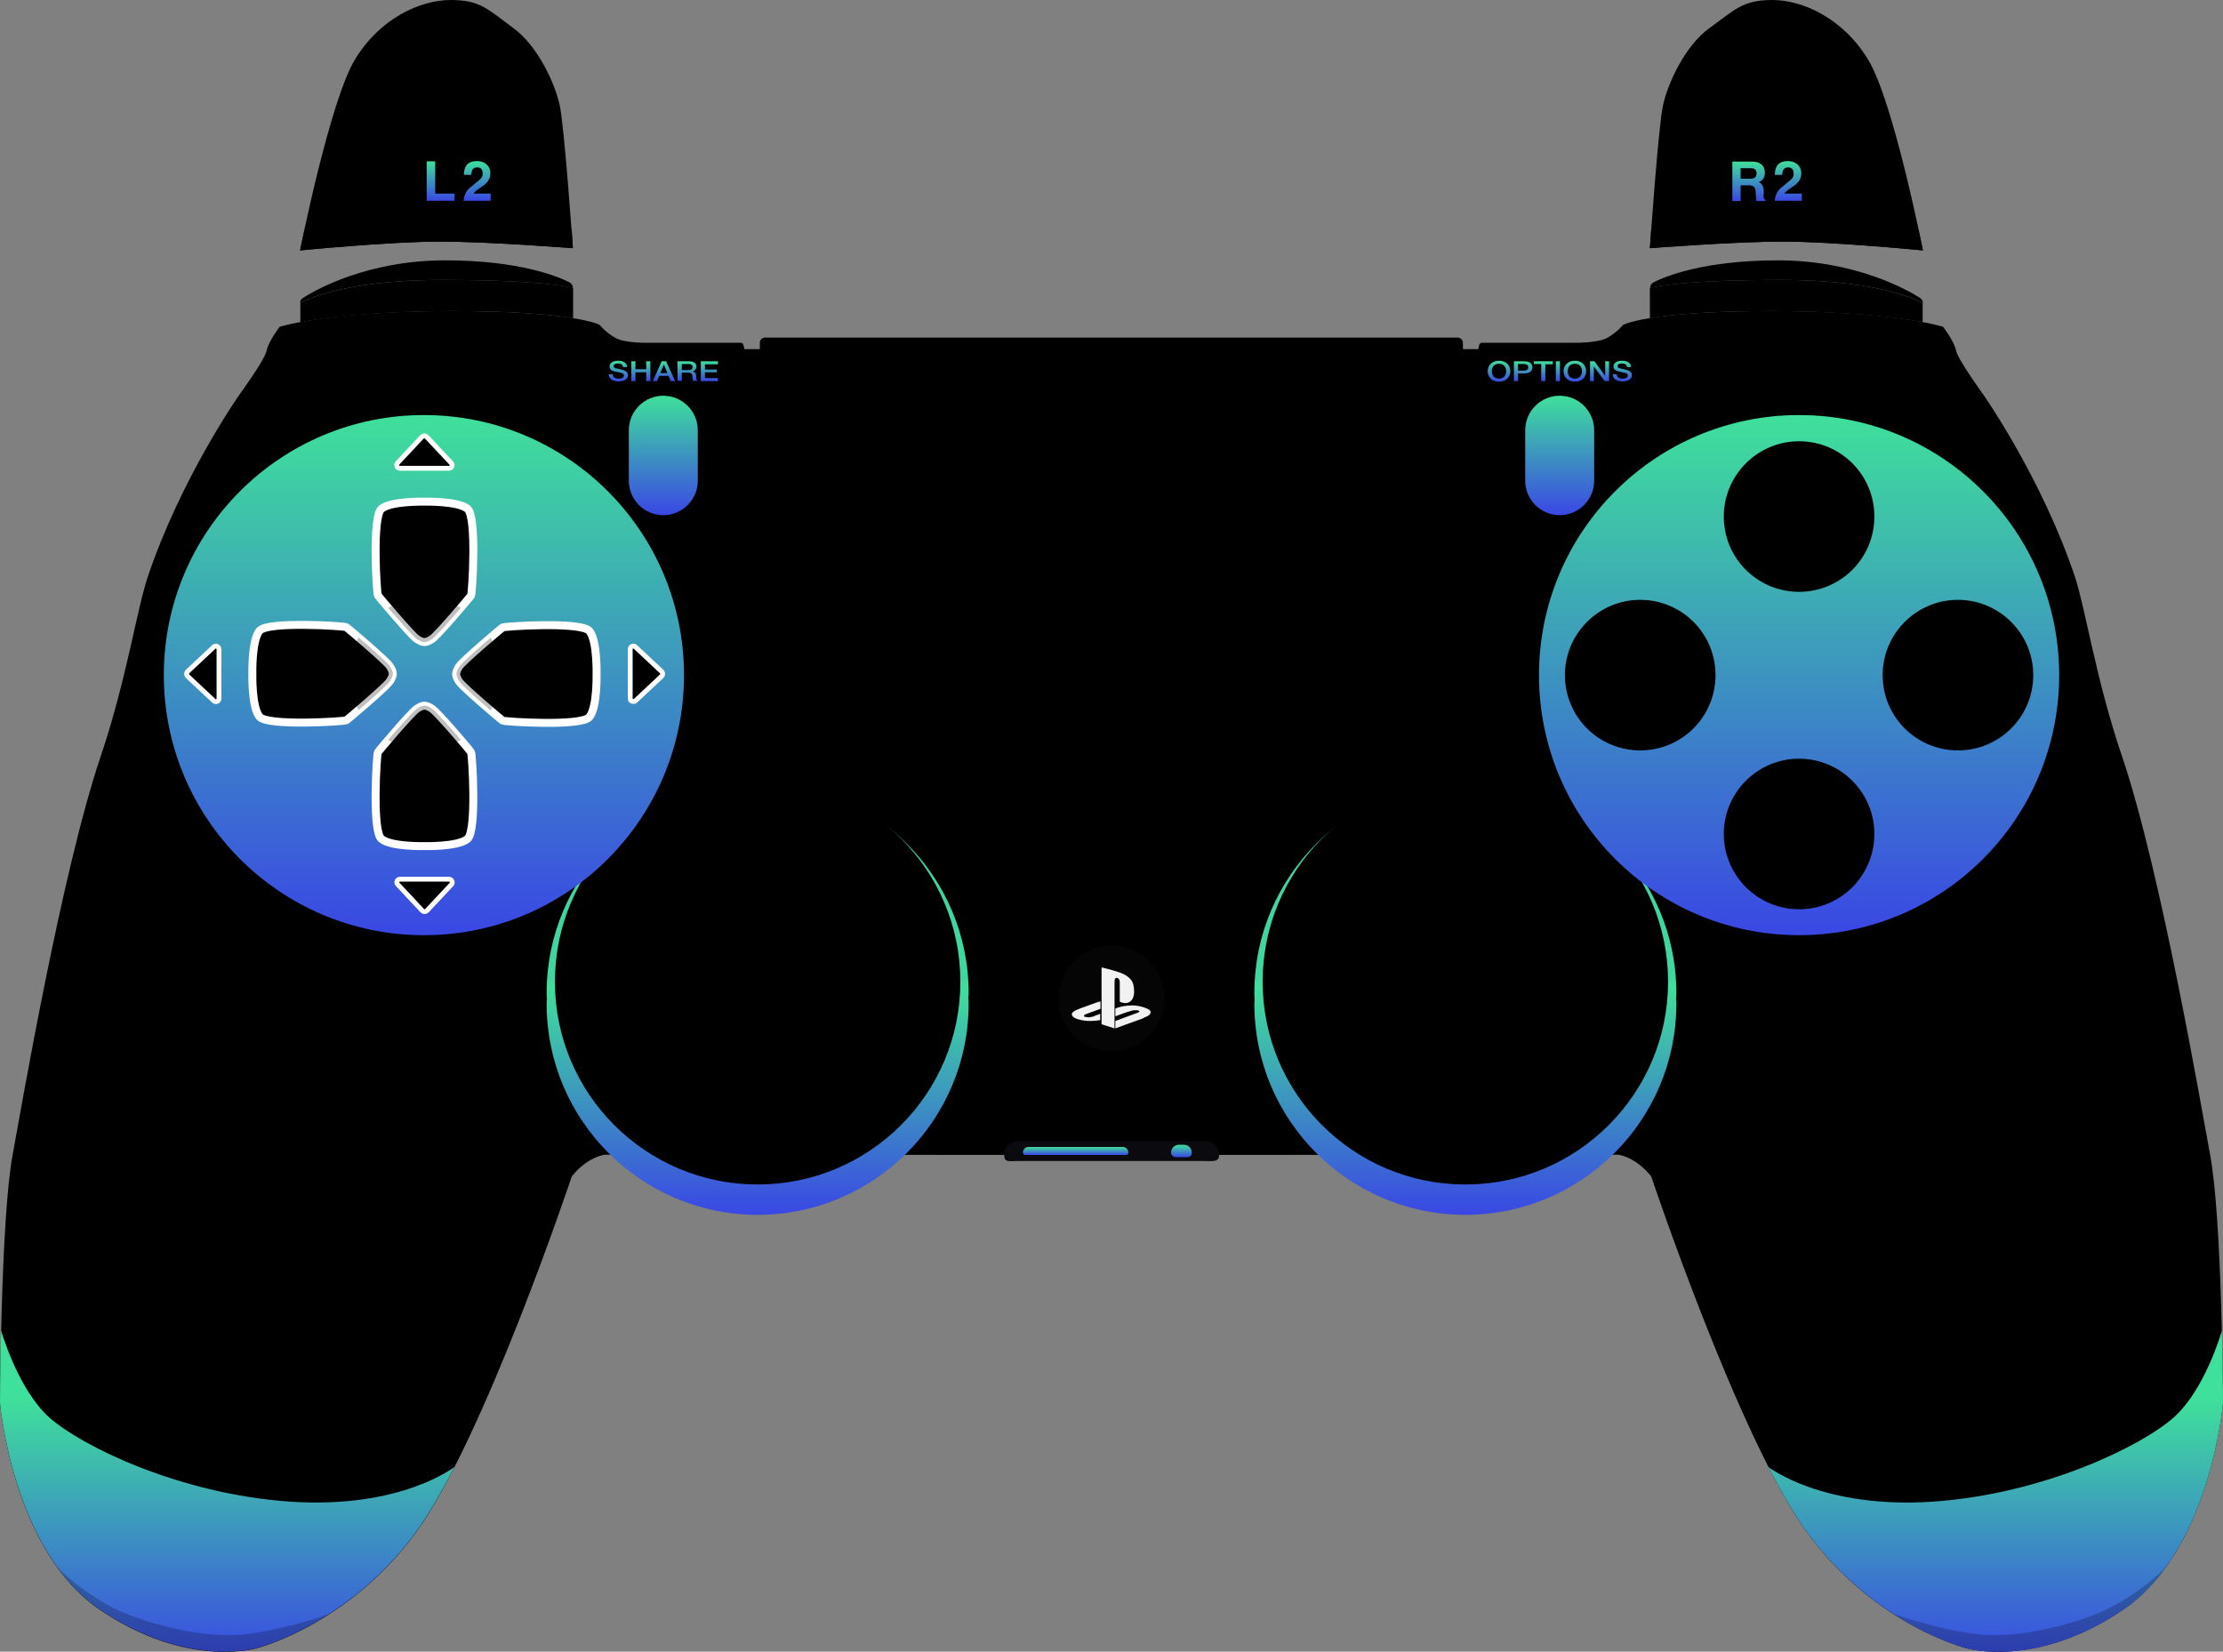<?xml version="1.0" encoding="utf-8"?>
<!-- Generator: Adobe Illustrator 23.0.1, SVG Export Plug-In . SVG Version: 6.00 Build 0)  -->
<svg version="1.1"
	 id="Layer_1" inkscape:version="0.92.4 (5da689c313, 2019-01-14)" sodipodi:docname="jstnbase.svg" xmlns:cc="http://creativecommons.org/ns#" xmlns:dc="http://purl.org/dc/elements/1.1/" xmlns:inkscape="http://www.inkscape.org/namespaces/inkscape" xmlns:rdf="http://www.w3.org/1999/02/22-rdf-syntax-ns#" xmlns:sodipodi="http://sodipodi.sourceforge.net/DTD/sodipodi-0.dtd" xmlns:svg="http://www.w3.org/2000/svg"
	 xmlns="http://www.w3.org/2000/svg" xmlns:xlink="http://www.w3.org/1999/xlink" x="0px" y="0px" viewBox="0 0 806 598.9"
	 style="enable-background:new 0 0 806 598.9;" xml:space="preserve">
<rect x="0" y="0" width="806" height="598.9" fill="#808080" stroke="none"/>
<style type="text/css">
	.st0{fill:#000000;}
	.st1{opacity:6.000000e-02;}
	.st2{fill:url(#path97_1_);}
	.st3{fill:#000000;stroke:#000000;}
	.st4{fill:url(#path103_1_);}
	.st5{fill:url(#circle111_1_);}
	.st6{fill:url(#circle113_1_);}
	.st7{stroke:#FFFFFF;stroke-width:1.758;}
	.st8{fill:url(#path134_1_);}
	.st9{opacity:0.22;enable-background:new    ;}
	.st10{fill:url(#path143_1_);}
	.st11{fill:url(#path151_1_);}
	.st12{fill:url(#path159_1_);}
	.st13{stroke:#FFFFFF;stroke-width:2.891;}
	.st14{opacity:0.25;enable-background:new    ;}
	.st15{opacity:0.12;}
	.st16{fill:#0B0B0F;}
	.st17{fill:url(#path251_1_);}
	.st18{fill:url(#path253_1_);}
	.st19{fill:#050505;stroke:#000000;stroke-width:2;stroke-miterlimit:10;}
	.st20{fill:#F2F2F2;}
	.st21{fill:url(#path346_1_);}
	.st22{fill:url(#path350_1_);}
	.st23{fill:url(#path364_1_);}
	.st24{fill:url(#polygon368_1_);}
	.st25{fill:url(#path378_1_);}
	.st26{fill:url(#path380_1_);}
	.st27{fill:url(#path382_1_);}
	.st28{fill:url(#path384_1_);}
	.st29{fill:url(#path386_1_);}
	.st30{fill:url(#path388_1_);}
	.st31{fill:url(#path390_1_);}
	.st32{fill:url(#path394_1_);}
	.st33{fill:url(#path396_1_);}
	.st34{fill:url(#path398_1_);}
	.st35{fill:url(#path400_1_);}
	.st36{fill:url(#path402_1_);}
</style>
<sodipodi:namedview  bordercolor="#666666" borderopacity="1" gridtolerance="10" guidetolerance="10" id="namedview209" inkscape:current-layer="Layer_1" inkscape:cx="390.65476" inkscape:cy="287.3905" inkscape:pageopacity="0" inkscape:pageshadow="2" inkscape:window-height="1017" inkscape:window-maximized="1" inkscape:window-width="1920" inkscape:window-x="1912" inkscape:window-y="-8" inkscape:zoom="0.45254834" objecttolerance="10" pagecolor="#ffffff" showgrid="false">
	</sodipodi:namedview>
<g id="g129">
	<g id="g127">
		<g id="g125">
			<path id="path91" class="st0" d="M801.3,418.6c-2.9-15.5-17.7-102.5-32-144.6c-9.4-27.7-13.1-53-17-64.9
				c-12-35.7-33-65.7-33-65.7s-9.5-13.1-10.1-16.3c-0.6-3.3-4.7-8.6-4.7-8.6s-17.4-5.7-62.3-5.7s-53.7,5-53.7,5s-2.4,2.9-5.9,4.8
				c-3.5,1.8-11.7,1.7-11.7,1.7h-33.4c0,0-0.6-0.1-0.9,0.3c-0.4,0.4-0.6,2-0.6,2H403H269.9c0,0-0.3-1.7-0.6-2
				c-0.4-0.4-0.9-0.3-0.9-0.3H235c0,0-8.2,0.2-11.7-1.7c-3.5-1.8-5.9-4.8-5.9-4.8s-8.8-5-53.7-5c-44.8,0-62.3,5.7-62.3,5.7
				s-4.1,5.3-4.7,8.6c-0.6,3.3-10.1,16.3-10.1,16.3s-21,30-33,65.7c-4,11.9-7.7,37.2-17,64.9c-14.3,42.1-29.1,129.1-32,144.6
				C0.3,441.8,0,508.8,0,508.8s4.5,53.4,36.2,74.9s56.7,14,56.7,14s33.1-8.2,57.8-41.9s56.6-129.2,56.6-129.2s2.2-3,5.7-5.3
				s6.3-2.6,6.3-2.6l183.7,0.1l183.7-0.1c0,0,2.8,0.3,6.3,2.6s5.7,5.3,5.7,5.3s31.9,95.4,56.6,129.2s57.8,41.9,57.8,41.9
				s25,7.5,56.7-14s36.2-74.9,36.2-74.9S805.7,441.8,801.3,418.6z"/>
			<g id="g95" class="st1">
				<path id="path93" class="st0" d="M36.6,276c9.4-27.7,13.1-53,17-64.9c12-35.7,33-65.7,33-65.7s9.5-13.1,10.1-16.3
					c0.6-3.3,4.7-8.6,4.7-8.6s17.4-5.7,62.3-5.7c44.8,0,53.7,5,53.7,5s2.4,2.9,5.9,4.8c3.5,1.8,11.7,1.7,11.7,1.7h33.4
					c0,0,0.6-0.1,0.9,0.3c0.4,0.4,0.6,2,0.6,2H403h133.1c0,0,0.3-1.7,0.6-2c0.4-0.4,0.9-0.3,0.9-0.3H571c0,0,8.2,0.2,11.7-1.7
					c3.5-1.8,5.9-4.8,5.9-4.8s8.8-5,53.7-5s62.3,5.7,62.3,5.7s4.1,5.3,4.7,8.6c0.6,3.3,10.1,16.3,10.1,16.3s21,30,33,65.7
					c4,11.9,7.7,37.2,17,64.9c14.3,42.1,29.1,129.1,32,144.6c3.9,20.9,4.6,77.3,4.7,88.3c0-0.1,0-0.1,0-0.1s-0.3-66.9-4.7-90.1
					c-2.9-15.5-17.7-102.5-32-144.6c-9.4-27.7-13.1-53-17-64.9c-12-35.7-33-65.7-33-65.7s-9.5-13.1-10.1-16.3
					c-0.6-3.3-4.7-8.6-4.7-8.6s-17.4-5.7-62.3-5.7s-53.7,5-53.7,5s-2.4,2.9-5.9,4.8c-3.5,1.8-11.7,1.7-11.7,1.7h-33.4
					c0,0-0.6-0.1-0.9,0.3c-0.4,0.4-0.6,2-0.6,2H403H269.9c0,0-0.3-1.7-0.6-2c-0.4-0.4-0.9-0.3-0.9-0.3H235c0,0-8.2,0.2-11.7-1.7
					c-3.5-1.8-5.9-4.8-5.9-4.8s-8.8-5-53.7-5c-44.8,0-62.3,5.7-62.3,5.7s-4.1,5.3-4.7,8.6c-0.6,3.3-10.1,16.3-10.1,16.3
					s-21,30-33,65.7c-4,11.9-7.7,37.2-17,64.9c-14.3,42.1-29.1,129.1-32,144.6C0.3,441.8,0,508.8,0,508.8v0.1
					c0.1-10.9,0.7-67.4,4.7-88.3C7.6,405.2,22.3,318.1,36.6,276z"/>
			</g>
			
				<linearGradient id="path97_1_" gradientUnits="userSpaceOnUse" x1="274.7" y1="316.5" x2="274.7" y2="159.5" gradientTransform="matrix(1 0 0 -1 0 600)">
				<stop  offset="0.454" style="stop-color:#3FD6A0"/>
				<stop  offset="0.472" style="stop-color:#3FE09B"/>
				<stop  offset="1" style="stop-color:#3A47E4"/>
			</linearGradient>
			<path id="path97" class="st2" d="M351.2,360c0-42.2-34.3-76.5-76.5-76.5s-76.5,34.3-76.5,76.5c0,0.7,0,1.3,0.1,2
				c0,0.7-0.1,1.3-0.1,2c0,42.2,34.3,76.5,76.5,76.5s76.5-34.3,76.5-76.5c0-0.7,0-1.3-0.1-2C351.1,361.3,351.2,360.6,351.2,360z"/>
			<circle id="circle99" class="st3" cx="274.7" cy="356" r="73"/>
			<circle id="circle101" cx="274.7" cy="356" r="51.5"/>
			
				<linearGradient id="path103_1_" gradientUnits="userSpaceOnUse" x1="531.3" y1="316.5" x2="531.3" y2="159.5" gradientTransform="matrix(1 0 0 -1 0 600)">
				<stop  offset="0.454" style="stop-color:#3FD6A0"/>
				<stop  offset="0.472" style="stop-color:#3FE09B"/>
				<stop  offset="1" style="stop-color:#3A47E4"/>
			</linearGradient>
			<path id="path103" class="st4" d="M607.8,360c0-42.2-34.3-76.5-76.5-76.5s-76.5,34.3-76.5,76.5c0,0.7,0,1.3,0.1,2
				c0,0.7-0.1,1.3-0.1,2c0,42.2,34.3,76.5,76.5,76.5s76.5-34.3,76.5-76.5c0-0.7,0-1.3-0.1-2C607.8,361.3,607.8,360.6,607.8,360z"/>
			<circle id="circle105" class="st3" cx="531.3" cy="356" r="73"/>
			<circle id="circle107" cx="531.3" cy="356" r="51.5"/>
			
				<linearGradient id="circle111_1_" gradientUnits="userSpaceOnUse" x1="652.3" y1="449.5" x2="652.3" y2="260.9" gradientTransform="matrix(1 0 0 -1 0 600)">
				<stop  offset="0" style="stop-color:#3FE09B"/>
				<stop  offset="1" style="stop-color:#3A47E4"/>
			</linearGradient>
			<circle id="circle111" class="st5" cx="652.3" cy="244.8" r="94.3"/>
			<g id="g123">
				
					<linearGradient id="circle113_1_" gradientUnits="userSpaceOnUse" x1="153.7" y1="449.5" x2="153.7" y2="260.9" gradientTransform="matrix(1 0 0 -1 0 600)">
					<stop  offset="0" style="stop-color:#3FE09B"/>
					<stop  offset="1" style="stop-color:#3A47E4"/>
				</linearGradient>
				<circle id="circle113" class="st6" cx="153.7" cy="244.8" r="94.3"/>
				<path id="path115" class="st7" d="M230.4,254.1l9.5-8.9c0.5-0.5,0.5-1.2,0-1.7l-9.5-8.9c-0.7-0.7-1.9-0.2-1.9,0.8v8.9v8.9
					C228.4,254.2,229.6,254.7,230.4,254.1z"/>
				<path id="path117" class="st7" d="M145,169.8h8.9h8.9c1,0,1.5-1.2,0.8-1.9l-8.9-9.5c-0.5-0.5-1.2-0.5-1.7,0l-8.9,9.5
					C143.5,168.6,144,169.8,145,169.8z"/>
				<path id="path119" class="st7" d="M77.5,234.6l-9.5,8.9c-0.5,0.5-0.5,1.2,0,1.7l9.5,8.9c0.7,0.7,1.9,0.2,1.9-0.8v-8.9v-8.9
					C79.4,234.4,78.2,233.9,77.5,234.6z"/>
				<path id="path121" class="st7" d="M162.8,318.8h-8.9H145c-1,0-1.5,1.2-0.8,1.9l8.9,9.5c0.5,0.5,1.2,0.5,1.7,0l8.9-9.5
					C164.3,320,163.8,318.8,162.8,318.8z"/>
			</g>
		</g>
	</g>
</g>
<g id="g191">
	<g id="g138">
		
			<linearGradient id="path134_1_" gradientUnits="userSpaceOnUse" x1="82.4" y1="117.6" x2="82.4" y2="1.133" gradientTransform="matrix(1 0 0 -1 0 600)">
			<stop  offset="0.213" style="stop-color:#3FE09B"/>
			<stop  offset="1" style="stop-color:#3A4EE1"/>
		</linearGradient>
		<path id="path134" class="st8" d="M105.2,544.5c-40.5-2.8-75.8-20.3-87.3-30.5C6.4,503.7,0.4,482.4,0.4,482.4
			C0,497.4,0,508.7,0,508.7s4.5,53.4,36.2,74.9s56.7,14,56.7,14s33.1-8.2,57.8-41.9c4.5-6.2,9.3-14.5,14.1-23.8
			C164.7,531.9,145.6,547.2,105.2,544.5z"/>
		<path id="path136" class="st9" d="M90,592.5c-12.5,1.8-31.3-2-45.1-7.7c-13.6-5.7-24-16.4-24-16.4c4.2,5.8,9.3,11.1,15.3,15.2
			c31.7,21.5,56.7,14,56.7,14s11.7-2.9,26.3-12.3C119.2,585.3,104.6,590.5,90,592.5z"/>
	</g>
	<g id="g147">
		
			<linearGradient id="path143_1_" gradientUnits="userSpaceOnUse" x1="723.6" y1="117.5" x2="723.6" y2="1.033" gradientTransform="matrix(1 0 0 -1 0 600)">
			<stop  offset="0.213" style="stop-color:#3FE09B"/>
			<stop  offset="1" style="stop-color:#3A4EE1"/>
		</linearGradient>
		<path id="path143" class="st10" d="M700.8,544.5c40.5-2.8,75.8-20.3,87.3-30.5s17.5-31.5,17.5-31.5c0.4,15,0.4,26.3,0.4,26.3
			s-4.5,53.4-36.2,74.9s-56.7,14-56.7,14s-33.1-8.2-57.8-41.9c-4.5-6.2-9.3-14.5-14.1-23.8C641.3,531.9,660.4,547.2,700.8,544.5z"/>
		<path id="path145" class="st9" d="M716,592.5c12.5,1.8,31.3-2,45.1-7.7c13.6-5.7,24-16.4,24-16.4c-4.2,5.8-9.3,11.1-15.3,15.2
			c-31.7,21.5-56.7,14-56.7,14s-11.7-2.9-26.3-12.3C686.8,585.3,701.4,590.5,716,592.5z"/>
	</g>
	<g id="g155">
		<g id="g153">
			<path id="path149" d="M240.5,143.5c6.9,0,12.5,5.6,12.5,12.5v18.3c0,6.9-5.6,12.5-12.5,12.5s-12.5-5.6-12.5-12.5V156
				C228,149.1,233.6,143.5,240.5,143.5 M240.5,141.8c-7.8,0-14.2,6.4-14.2,14.2v18.3c0,7.8,6.4,14.2,14.2,14.2s14.2-6.4,14.2-14.2
				V156C254.7,148.1,248.3,141.8,240.5,141.8L240.5,141.8z"/>
			
				<linearGradient id="path151_1_" gradientUnits="userSpaceOnUse" x1="240.5" y1="456.5" x2="240.5" y2="413.2" gradientTransform="matrix(1 0 0 -1 0 600)">
				<stop  offset="0" style="stop-color:#3FE09B"/>
				<stop  offset="1" style="stop-color:#3A47E4"/>
			</linearGradient>
			<path id="path151" class="st11" d="M240.5,143.5c-6.9,0-12.5,5.6-12.5,12.5v18.3c0,6.9,5.6,12.5,12.5,12.5s12.5-5.6,12.5-12.5
				V156C253,149.1,247.4,143.5,240.5,143.5z"/>
		</g>
	</g>
	<g id="g163">
		<g id="g161">
			<path id="path157" d="M565.5,143.5c6.9,0,12.5,5.6,12.5,12.5v18.3c0,6.9-5.6,12.5-12.5,12.5l0,0c-6.9,0-12.5-5.6-12.5-12.5V156
				C553,149.1,558.6,143.5,565.5,143.5L565.5,143.5 M565.5,141.8c-7.8,0-14.2,6.4-14.2,14.2v18.3c0,7.8,6.4,14.2,14.2,14.2
				s14.2-6.4,14.2-14.2V156C579.7,148.1,573.3,141.8,565.5,141.8L565.5,141.8z"/>
			
				<linearGradient id="path159_1_" gradientUnits="userSpaceOnUse" x1="565.5" y1="456.5" x2="565.5" y2="413.2" gradientTransform="matrix(1 0 0 -1 0 600)">
				<stop  offset="0" style="stop-color:#3FE09B"/>
				<stop  offset="1" style="stop-color:#3A47E4"/>
			</linearGradient>
			<path id="path159" class="st12" d="M565.5,143.5c-6.9,0-12.5,5.6-12.5,12.5v18.3c0,6.9,5.6,12.5,12.5,12.5s12.5-5.6,12.5-12.5
				V156C578,149.1,572.4,143.5,565.5,143.5z"/>
		</g>
	</g>
	<g id="g189">
		<g id="g169">
			<path id="path165" class="st13" d="M141.2,247.2c1.4-2,1.2-2.9,1.2-2.9s0.2-0.9-1.2-2.9s-15-13.6-15.7-14s-28.5-2.2-31.4,1.3
				s-2.6,15.6-2.6,15.6s-0.3,12.1,2.6,15.6s30.7,1.7,31.4,1.3S139.8,249.2,141.2,247.2z"/>
			<path id="path167" class="st14" d="M141.2,247.2c1.4-2,1.2-2.9,1.2-2.9s0.2-0.9-1.2-2.9c-0.9-1.3-6.9-6.6-11.2-10.3
				c-2.1,3.9-3.4,8.4-3.4,13.2s1.2,9.3,3.4,13.2C134.3,253.8,140.3,248.5,141.2,247.2z"/>
		</g>
		<g id="g175">
			<path id="path171" class="st13" d="M151,231.6c2,1.4,2.9,1.2,2.9,1.2s0.9,0.2,2.9-1.2s13.6-15,14-15.7s2.2-28.5-1.3-31.4
				s-15.6-2.6-15.6-2.6s-12.1-0.3-15.6,2.6s-1.7,30.7-1.3,31.4C137.5,216.6,149,230.2,151,231.6z"/>
			<path id="path173" class="st14" d="M151,231.6c2,1.4,2.9,1.2,2.9,1.2s0.9,0.2,2.9-1.2c1.3-0.9,6.6-6.9,10.3-11.2
				c-3.9-2.1-8.4-3.4-13.2-3.4s-9.3,1.2-13.2,3.4C144.5,224.7,149.7,230.7,151,231.6z"/>
		</g>
		<g id="g181">
			<path id="path177" class="st13" d="M213.7,228.8c-2.9-3.5-30.7-1.7-31.4-1.3s-14.3,12-15.7,14s-1.2,2.9-1.2,2.9s-0.2,0.9,1.2,2.9
				s15,13.6,15.7,14s28.5,2.2,31.4-1.3s2.6-15.6,2.6-15.6S216.6,232.3,213.7,228.8z"/>
			<path id="path179" class="st14" d="M177.9,231.2c-4.3,3.7-10.3,9-11.2,10.3c-1.4,2-1.2,2.9-1.2,2.9s-0.2,0.9,1.2,2.9
				c0.9,1.3,6.9,6.6,11.2,10.3c2.1-3.9,3.4-8.4,3.4-13.2C181.3,239.6,180,235.1,177.9,231.2z"/>
		</g>
		<g id="g187">
			<path id="path183" class="st13" d="M156.8,257.1c-2-1.4-2.9-1.2-2.9-1.2s-0.9-0.2-2.9,1.2s-13.6,15-14,15.7s-2.2,28.5,1.3,31.4
				s15.6,2.6,15.6,2.6s12.1,0.3,15.6-2.6s1.7-30.7,1.3-31.4C170.4,272,158.8,258.5,156.8,257.1z"/>
			<path id="path185" class="st14" d="M156.8,257.1c-2-1.4-2.9-1.2-2.9-1.2s-0.9-0.2-2.9,1.2c-1.3,0.9-6.6,6.9-10.3,11.2
				c3.9,2.1,8.4,3.4,13.2,3.4s9.3-1.2,13.2-3.4C163.4,264,158.1,258,156.8,257.1z"/>
		</g>
	</g>
</g>
<g id="g221">
	<g id="g207">
		<circle id="circle193" cx="403" cy="316.4" r="4.1"/>
		<circle id="circle195" cx="403" cy="295.5" r="4.1"/>
		<circle id="circle197" cx="396.1" cy="305.7" r="4.1"/>
		<circle id="circle199" cx="381.4" cy="305.7" r="4.1"/>
		<circle id="circle201" cx="388.7" cy="316.4" r="4.1"/>
		<circle id="circle203" cx="388.7" cy="295.5" r="4.1"/>
		<circle id="circle205" cx="374.4" cy="295.5" r="4.1"/>
	</g>
	<g id="g219">
		<circle id="circle209" cx="409.9" cy="305.7" r="4.1"/>
		<circle id="circle211" cx="424.6" cy="305.7" r="4.1"/>
		<ellipse id="circle213" cx="417.2" cy="316.4" rx="4.1" ry="4.1"/>
		<ellipse id="circle215" cx="417.2" cy="295.5" rx="4.1" ry="4.1"/>
		<circle id="circle217" cx="431.6" cy="295.5" r="4.1"/>
	</g>
</g>
<g id="g247" class="st15">
	<path id="path223" class="st0" d="M403,319.5c-2.1,0-3.8-1.6-4.1-3.6c0,0.2-0.1,0.3-0.1,0.5c0,2.3,1.8,4.1,4.1,4.1
		c2.3,0,4.1-1.8,4.1-4.1c0-0.2,0-0.3-0.1-0.5C406.8,317.9,405.1,319.5,403,319.5z"/>
	<path id="path225" class="st0" d="M403,299.6c2.3,0,4.1-1.8,4.1-4.1c0-0.2,0-0.3-0.1-0.5c-0.2,2-2,3.6-4.1,3.6s-3.8-1.6-4.1-3.6
		c0,0.2-0.1,0.3-0.1,0.5C398.9,297.7,400.7,299.6,403,299.6z"/>
	<path id="path227" class="st0" d="M400.2,305.7c0-0.2,0-0.3-0.1-0.5c-0.2,2-2,3.6-4.1,3.6s-3.8-1.6-4.1-3.6c0,0.2-0.1,0.3-0.1,0.5
		c0,2.3,1.8,4.1,4.1,4.1C398.3,309.8,400.2,308,400.2,305.7z"/>
	<path id="path229" class="st0" d="M385.4,305.2c-0.2,2-2,3.6-4.1,3.6s-3.8-1.6-4.1-3.6c0,0.2-0.1,0.3-0.1,0.5
		c0,2.3,1.8,4.1,4.1,4.1c2.3,0,4.1-1.8,4.1-4.1C385.5,305.5,385.5,305.4,385.4,305.2z"/>
	<path id="path231" class="st0" d="M388.8,319.5c-2.1,0-3.8-1.6-4.1-3.6c0,0.2-0.1,0.3-0.1,0.5c0,2.3,1.8,4.1,4.1,4.1
		c2.3,0,4.1-1.8,4.1-4.1c0-0.2,0-0.3-0.1-0.5C392.6,317.9,390.9,319.5,388.8,319.5z"/>
	<path id="path233" class="st0" d="M388.8,299.6c2.3,0,4.1-1.8,4.1-4.1c0-0.2,0-0.3-0.1-0.5c-0.2,2-2,3.6-4.1,3.6s-3.8-1.6-4.1-3.6
		c0,0.2-0.1,0.3-0.1,0.5C384.6,297.7,386.5,299.6,388.8,299.6z"/>
	<path id="path235" class="st0" d="M378.6,295.5c0-0.2,0-0.3-0.1-0.5c-0.2,2-2,3.6-4.1,3.6s-3.8-1.6-4.1-3.6c0,0.2-0.1,0.3-0.1,0.5
		c0,2.3,1.8,4.1,4.1,4.1C376.7,299.6,378.6,297.7,378.6,295.5z"/>
	<path id="path237" class="st0" d="M414,305.2c-0.2,2-2,3.6-4.1,3.6s-3.8-1.6-4.1-3.6c0,0.2-0.1,0.3-0.1,0.5c0,2.3,1.8,4.1,4.1,4.1
		c2.3,0,4.1-1.8,4.1-4.1C414.1,305.5,414,305.4,414,305.2z"/>
	<path id="path239" class="st0" d="M424.6,308.8c-2.1,0-3.8-1.6-4.1-3.6c0,0.2-0.1,0.3-0.1,0.5c0,2.3,1.8,4.1,4.1,4.1
		s4.1-1.8,4.1-4.1c0-0.2,0-0.3-0.1-0.5C428.5,307.3,426.7,308.8,424.6,308.8z"/>
	<path id="path241" class="st0" d="M417.3,319.5c-2.1,0-3.8-1.6-4.1-3.6c0,0.2-0.1,0.3-0.1,0.5c0,2.3,1.8,4.1,4.1,4.1
		s4.1-1.8,4.1-4.1c0-0.2,0-0.3-0.1-0.5C421.1,317.9,419.4,319.5,417.3,319.5z"/>
	<path id="path243" class="st0" d="M417.3,299.6c2.3,0,4.1-1.8,4.1-4.1c0-0.2,0-0.3-0.1-0.5c-0.2,2-2,3.6-4.1,3.6s-3.8-1.6-4.1-3.6
		c0,0.2-0.1,0.3-0.1,0.5C413.1,297.7,415,299.6,417.3,299.6z"/>
	<path id="path245" class="st0" d="M431.6,298.6c-2.1,0-3.8-1.6-4.1-3.6c0,0.2-0.1,0.3-0.1,0.5c0,2.3,1.8,4.1,4.1,4.1
		s4.1-1.8,4.1-4.1c0-0.2,0-0.3-0.1-0.5C435.4,297,433.7,298.6,431.6,298.6z"/>
</g>
<path id="path249" class="st16" d="M436.6,421h-67.9c-2.8,0-4.6,0.6-4.6-2.2l0,0c0-2.8,2.3-5,5-5H437c2.8,0,5,2.3,5,5l0,0
	C442.1,421.5,439.4,421,436.6,421z"/>
<linearGradient id="path251_1_" gradientUnits="userSpaceOnUse" x1="390.008" y1="184.1" x2="390.008" y2="181.2" gradientTransform="matrix(1 0 0 -1 0 600)">
	<stop  offset="0" style="stop-color:#3FE09B"/>
	<stop  offset="1" style="stop-color:#3A47E4"/>
</linearGradient>
<path id="path251" class="st17" d="M408.3,418.8h-36.5c-0.5,0-0.9-0.4-0.9-0.9l0,0c0-1.1,0.9-2,2-2h34.2c1.1,0,2,0.9,2,2l0,0
	C409.2,418.4,408.8,418.8,408.3,418.8z"/>
<linearGradient id="path253_1_" gradientUnits="userSpaceOnUse" x1="428.355" y1="184.9" x2="428.355" y2="180.4" gradientTransform="matrix(1 0 0 -1 0 600)">
	<stop  offset="0" style="stop-color:#3FE09B"/>
	<stop  offset="1" style="stop-color:#3A47E4"/>
</linearGradient>
<path id="path253" class="st18" d="M430.5,419.6h-4.2c-0.9,0-1.7-0.8-1.7-1.7l0,0c0-1.6,1.3-2.8,2.8-2.8h1.9c1.6,0,2.8,1.3,2.8,2.8
	l0,0C432.2,418.9,431.5,419.6,430.5,419.6z"/>
<g id="g264">
	<g id="g262">
		<path id="path255" d="M530.4,124.3c0-1-0.8-1.9-1.9-1.9H403l0,0H277.4c-1,0-1.9,0.8-1.9,1.9v6v123.2c0,8.6,7,15.6,15.6,15.6H403
			l0,0h111.9c8.6,0,15.6-7,15.6-15.6V130.4L530.4,124.3z"/>
	</g>
</g>
<g id="g308">
	<g id="g306">
		<g id="g274">
			<g id="g270">
				<path id="path266" d="M709.9,271c-14.5,0-26.3-11.8-26.3-26.3c0-14.5,11.8-26.3,26.3-26.3s26.3,11.8,26.3,26.3
					C736.2,259.2,724.4,271,709.9,271z"/>
				<path id="path268" class="st0" d="M709.9,219.5c13.9,0,25.3,11.3,25.3,25.3c0,14-11.3,25.2-25.3,25.2s-25.3-11.3-25.3-25.3
					C684.6,230.7,696,219.5,709.9,219.5 M709.9,217.5c-15,0-27.3,12.2-27.3,27.3c0,15.1,12.2,27.3,27.3,27.3s27.3-12.2,27.3-27.3
					C737.2,229.7,724.9,217.5,709.9,217.5L709.9,217.5z"/>
			</g>
			<path id="path272" class="st0" d="M709.9,225.9c-10.4,0-18.9,8.5-18.9,18.9s8.5,18.9,18.9,18.9s18.9-8.5,18.9-18.9
				C728.8,234.4,720.4,225.9,709.9,225.9z M709.9,260.8c-8.9,0-16-7.2-16-16c0-8.9,7.2-16,16-16s16,7.2,16,16
				C726,253.7,718.8,260.8,709.9,260.8z"/>
		</g>
		<g id="g284">
			<g id="g280">
				<path id="path276" d="M652.3,328.6c-14.5,0-26.3-11.8-26.3-26.3s11.8-26.3,26.3-26.3s26.3,11.8,26.3,26.3
					S666.8,328.6,652.3,328.6z"/>
				<path id="path278" class="st0" d="M652.3,277.1c13.9,0,25.3,11.3,25.3,25.3s-11.3,25.3-25.3,25.3S627,316.4,627,302.4
					S638.4,277.1,652.3,277.1 M652.3,275.1c-15,0-27.3,12.2-27.3,27.3c0,15,12.2,27.3,27.3,27.3s27.3-12.2,27.3-27.3
					C679.6,287.4,667.4,275.1,652.3,275.1L652.3,275.1z"/>
			</g>
			<polygon id="polygon282" class="st0" points="666.7,290 664.7,288 652.3,300.4 640,288 638,290 650.3,302.4 638,314.7 640,316.7 
				652.3,304.4 664.7,316.7 666.7,314.7 654.3,302.4 			"/>
		</g>
		<g id="g294">
			<g id="g290">
				<path id="path286" d="M594.8,271c-14.5,0-26.3-11.8-26.3-26.3c0-14.5,11.8-26.3,26.3-26.3s26.3,11.8,26.3,26.3
					C621.1,259.2,609.2,271,594.8,271z"/>
				<path id="path288" class="st0" d="M594.7,219.5c13.9,0,25.3,11.3,25.3,25.3c0,14-11.3,25.2-25.3,25.2s-25.3-11.3-25.3-25.3
					C569.4,230.7,580.8,219.5,594.7,219.5 M594.7,217.5c-15,0-27.3,12.2-27.3,27.3c0,15.1,12.2,27.3,27.3,27.3s27.3-12.2,27.3-27.3
					C622,229.7,609.8,217.5,594.7,217.5L594.7,217.5z"/>
			</g>
			<path id="path292" class="st0" d="M606.3,230.4h-23h-2.8v2.8v23v2.8h2.8h23h2.8v-2.8v-23v-2.8L606.3,230.4L606.3,230.4z
				 M606.3,256.3h-23v-23h23V256.3z"/>
		</g>
		<g id="g304">
			<g id="g300">
				<path id="path296" d="M652.3,213.5c-14.5,0-26.3-11.8-26.3-26.3s11.8-26.3,26.3-26.3s26.3,11.8,26.3,26.3
					S666.8,213.5,652.3,213.5z"/>
				<path id="path298" class="st0" d="M652.3,162c13.9,0,25.3,11.3,25.3,25.3s-11.3,25.3-25.3,25.3S627,201.3,627,187.3
					S638.4,162,652.3,162 M652.3,160c-15,0-27.3,12.2-27.3,27.3s12.2,27.3,27.3,27.3s27.3-12.2,27.3-27.3S667.4,160,652.3,160
					L652.3,160z"/>
			</g>
			<path id="path302" class="st0" d="M668.3,195.2l-16-27.6l-16,27.6l-1.6,2.8h3.3h14.3h14.3h3.3L668.3,195.2z M652.3,195.2h-12.7
				l12.7-21.9l12.7,21.9H652.3z"/>
		</g>
	</g>
</g>
<g id="g320">
	<circle id="circle310" class="st19" cx="403" cy="362" r="20.2"/>
	<g id="g318">
		<path id="path312" class="st20" d="M404.1,368.6v-2.8v-3.5v-6.5c0-0.5,0.1-0.8,0.3-1c0.1-0.2,0.4-0.3,0.7-0.2
			c0.6,0.2,0.9,0.7,0.9,1.7v6.9c0.8,0.4,1.5,0.5,2.1,0.5s1.2-0.2,1.6-0.5c1-0.7,1.5-1.9,1.5-3.7c0-1.9-0.4-3.4-1.2-4.3
			c-0.8-1-2.1-1.9-4.1-2.6c-1.3-0.4-2.5-0.8-3.6-1.1s-2-0.5-2.9-0.7V363l0,0v2.7l0,0v1.7l0,0v2.5l0,0v1.5l4.7,1.5v-3.6l0,0V368.6z"
			/>
		<path id="path314" class="st20" d="M399,367.6l-1.7,0.6l-0.9,0.4l-1.6,0.3l-1.5-0.2c-0.3-0.2-0.4-0.4-0.2-0.6
			c0.1-0.1,0.2-0.1,0.3-0.2c0.1-0.1,0.3-0.1,0.4-0.2l1.1-0.4l4.1-1.5v-2.7l-1.7,0.5l-5.5,2l-1,0.4c-1.5,0.6-2.2,1.2-2.2,1.8
			c0.1,0.8,1,1.5,2.7,1.9c0.7,0.2,1.4,0.3,2.1,0.4s1.4,0.1,2.2,0.1c1,0,2.1-0.1,3.3-0.3v-2.3L399,367.6L399,367.6z"/>
		<path id="path316" class="st20" d="M414.8,365.3c-0.9-0.3-1.7-0.5-2.5-0.6s-1.7-0.2-2.5-0.1c-0.9,0-1.9,0.2-2.8,0.3
			c-0.8,0.2-1.7,0.4-2.6,0.8v2.8l3.9-1.4l1.6-0.5l1.1-0.3h1.4c0.3,0.1,0.6,0.2,0.7,0.4c0,0.2-0.2,0.4-0.8,0.6l-1.4,0.5l-6.5,2.4v2.7
			l3.5-1.3l6.4-2.3l0.7-0.4c1.5-0.5,2.2-1.2,2.2-1.9C417.2,366.4,416.4,365.8,414.8,365.3z"/>
	</g>
</g>
<g id="g338">
	<g id="g328">
		<g id="g326">
			<path id="path322" d="M697.2,109.9c0-0.8-0.4-1.5-1.1-1.9c-4.5-2.9-23.4-13.6-51.5-13.6c-26.9,0-41.1,5.9-45.1,8
				c-0.8,0.4-1.2,1.2-1.2,2c0,0,9.8-2.9,47.5-2.9C683.5,101.5,697.2,109.9,697.2,109.9z"/>
			<path id="path324" d="M697.1,116.8L697.1,116.8v-6.9c0,0-13.7-8.4-51.4-8.4c-37.8,0-47.5,2.9-47.5,2.9v11l0,0
				c7.7-1.3,21.2-2.6,44.1-2.6C670.8,112.9,688.2,115.2,697.1,116.8z"/>
		</g>
	</g>
	<g id="g336">
		<g id="g334">
			<path id="path330" d="M108.8,109.9c0-0.8,0.4-1.5,1.1-1.9c4.5-2.9,23.4-13.6,51.5-13.6c26.9,0,41.1,5.9,45.1,8
				c0.8,0.4,1.2,1.2,1.2,2c0,0-9.8-2.9-47.5-2.9S108.8,109.9,108.8,109.9z"/>
			<path id="path332" d="M108.9,116.8L108.9,116.8v-6.9c0,0,13.7-8.4,51.4-8.4c37.8,0,47.5,2.9,47.5,2.9v11l0,0
				c-7.7-1.3-21.2-2.6-44.1-2.6C135.2,112.9,117.8,115.2,108.9,116.8z"/>
		</g>
	</g>
</g>
<g id="g376">
	<g id="g356">
		<g id="g354">
			<g id="g344">
				<path id="path340" d="M697.2,90.8c0,0-32.7-3.2-50.6-3.2S598.2,90,598.2,90s3.1-44.7,4.8-52c1.6-7.3,7.7-21.3,16.9-27.9
					S631.8,0,642.6,0s25.4,6.4,34.6,21.4C686.5,36.4,697.2,90.8,697.2,90.8z"/>
				<path id="path342" d="M598.7,83.2c0,0,26.1-4.4,49-4.4c22.8,0,47.9,4.4,47.9,4.4c1,4.7,1.6,7.6,1.6,7.6s-32.7-3.2-50.6-3.2
					S598.2,90,598.2,90S598.4,87.3,598.7,83.2z"/>
			</g>
			<g id="g352">
				<g id="g348">
					
						<linearGradient id="path346_1_" gradientUnits="userSpaceOnUse" x1="648.4" y1="541.6" x2="648.4" y2="527.2" gradientTransform="matrix(1 0 0 -1 0 600)">
						<stop  offset="0" style="stop-color:#3FE09B"/>
						<stop  offset="1" style="stop-color:#3A47E4"/>
					</linearGradient>
					<path id="path346" class="st21" d="M648.7,65.7c-2.1,1.7-3.2,2.6-3.2,2.6c-1.2,1.2-1.9,2.7-2,4.5h9.8v-2.6H647
						c0.3-0.5,1-1.2,2.1-1.9c1.4-0.9,2.3-1.6,2.7-2.1c0.9-1,1.3-2.1,1.3-3.3c0-1.4-0.5-2.5-1.4-3.3s-2.1-1.2-3.5-1.2
						c-3.1,0-4.7,1.7-4.7,5h2.7c0-1.8,0.7-2.7,2.1-2.7c1.3,0,2,0.7,2,2.1C650.5,63.9,649.9,64.8,648.7,65.7z"/>
				</g>
				
					<linearGradient id="path350_1_" gradientUnits="userSpaceOnUse" x1="634.1" y1="541.4" x2="634.1" y2="527.1" gradientTransform="matrix(1 0 0 -1 0 600)">
					<stop  offset="0" style="stop-color:#3FE09B"/>
					<stop  offset="1" style="stop-color:#3A47E4"/>
				</linearGradient>
				<path id="path350" class="st22" d="M631.1,67.2h3c1.5,0,2.3,0.6,2.4,1.9c0.1,1.2,0.2,2.5,0.3,3.8h3.3v-0.4
					c-0.5-0.2-0.7-0.7-0.7-1.5c0-0.2,0-0.4,0.1-0.8v-0.7c0-1.7-0.6-2.9-1.8-3.5c1.4-0.5,2.2-1.6,2.2-3.4c0-1.3-0.4-2.3-1.3-3
					c-0.8-0.7-1.9-1-3.2-1h-7.3v14.3h3V67.2z M631.1,61h3.7c1.4,0,2.1,0.6,2.1,1.9s-0.8,1.9-2.3,1.9h-3.5V61z"/>
			</g>
		</g>
	</g>
	<g id="g374">
		<g id="g372">
			<g id="g362">
				<path id="path358" d="M108.8,90.8c0,0,32.7-3.2,50.6-3.2s48.3,2.4,48.3,2.4s-3.1-44.7-4.8-52c-1.6-7.3-7.7-21.3-16.9-27.9
					C176.9,3.4,174.2,0,163.4,0S138,6.4,128.8,21.4S108.8,90.8,108.8,90.8z"/>
				<path id="path360" d="M207.3,83.2c0,0-26.1-4.4-49-4.4c-22.8,0-47.9,4.4-47.9,4.4c-1,4.7-1.6,7.6-1.6,7.6s32.7-3.2,50.6-3.2
					s48.3,2.4,48.3,2.4S207.6,87.3,207.3,83.2z"/>
			</g>
			<g id="g366">
				
					<linearGradient id="path364_1_" gradientUnits="userSpaceOnUse" x1="173" y1="541.6" x2="173" y2="527.2" gradientTransform="matrix(1 0 0 -1 0 600)">
					<stop  offset="0" style="stop-color:#3FE09B"/>
					<stop  offset="1" style="stop-color:#3A47E4"/>
				</linearGradient>
				<path id="path364" class="st23" d="M173.3,65.7c-2.1,1.7-3.2,2.6-3.2,2.6c-1.2,1.2-1.9,2.7-2,4.5h9.8v-2.6h-6.2
					c0.3-0.5,1-1.2,2.1-1.9c1.4-0.9,2.3-1.6,2.7-2.1c0.9-1,1.3-2.1,1.3-3.3c0-1.4-0.5-2.5-1.4-3.3s-2.1-1.2-3.5-1.2
					c-3.1,0-4.7,1.7-4.7,5h2.7c0-1.8,0.7-2.7,2.1-2.7c1.3,0,2,0.7,2,2.1C175.1,63.9,174.5,64.8,173.3,65.7z"/>
			</g>
			
				<linearGradient id="polygon368_1_" gradientUnits="userSpaceOnUse" x1="159.75" y1="541.5" x2="159.75" y2="527.2" gradientTransform="matrix(1 0 0 -1 0 600)">
				<stop  offset="0" style="stop-color:#3FE09B"/>
				<stop  offset="1" style="stop-color:#3A47E4"/>
			</linearGradient>
			<polygon id="polygon368" class="st24" points="164.8,70.2 157.8,70.2 157.8,58.5 154.7,58.5 154.7,72.8 164.8,72.8 			"/>
		</g>
	</g>
</g>
<g id="g406">
	<g id="g392">
		
			<linearGradient id="path378_1_" gradientUnits="userSpaceOnUse" x1="543.5" y1="469.2" x2="543.5" y2="461.6" gradientTransform="matrix(1 0 0 -1 0 600)">
			<stop  offset="0" style="stop-color:#3FE09B"/>
			<stop  offset="1" style="stop-color:#3A47E4"/>
		</linearGradient>
		<path id="path378" class="st25" d="M547.6,134.6c0,2.1-1.5,3.8-4.1,3.8s-4.1-1.7-4.1-3.8c0-2,1.5-3.8,4.1-3.8
			S547.6,132.5,547.6,134.6z M540.9,134.6c0,1.4,0.8,2.7,2.6,2.7s2.6-1.4,2.6-2.7c0-1.4-0.8-2.7-2.6-2.7S540.9,133.2,540.9,134.6z"
			/>
		
			<linearGradient id="path380_1_" gradientUnits="userSpaceOnUse" x1="552.25" y1="469" x2="552.25" y2="461.8" gradientTransform="matrix(1 0 0 -1 0 600)">
			<stop  offset="0" style="stop-color:#3FE09B"/>
			<stop  offset="1" style="stop-color:#3A47E4"/>
		</linearGradient>
		<path id="path380" class="st26" d="M548.9,131h3.8c2.4,0,2.9,1.3,2.9,2.2s-0.5,2.2-2.9,2.2h-2.3v2.8h-1.5V131z M550.4,134.4h2.2
			c0.7,0,1.5-0.3,1.5-1.2s-0.7-1.2-1.5-1.2h-2.2V134.4z"/>
		
			<linearGradient id="path382_1_" gradientUnits="userSpaceOnUse" x1="559.55" y1="469" x2="559.55" y2="461.8" gradientTransform="matrix(1 0 0 -1 0 600)">
			<stop  offset="0" style="stop-color:#3FE09B"/>
			<stop  offset="1" style="stop-color:#3A47E4"/>
		</linearGradient>
		<path id="path382" class="st27" d="M556.1,131h6.9v1.1h-2.7v6.1h-1.5V132h-2.7V131z"/>
		
			<linearGradient id="path384_1_" gradientUnits="userSpaceOnUse" x1="564.85" y1="469" x2="564.85" y2="461.8" gradientTransform="matrix(1 0 0 -1 0 600)">
			<stop  offset="0" style="stop-color:#3FE09B"/>
			<stop  offset="1" style="stop-color:#3A47E4"/>
		</linearGradient>
		<path id="path384" class="st28" d="M564.1,131h1.5v7.2h-1.5V131z"/>
		
			<linearGradient id="path386_1_" gradientUnits="userSpaceOnUse" x1="571" y1="469.2" x2="571" y2="461.6" gradientTransform="matrix(1 0 0 -1 0 600)">
			<stop  offset="0" style="stop-color:#3FE09B"/>
			<stop  offset="1" style="stop-color:#3A47E4"/>
		</linearGradient>
		<path id="path386" class="st29" d="M575.1,134.6c0,2.1-1.5,3.8-4.1,3.8s-4.1-1.7-4.1-3.8c0-2,1.5-3.8,4.1-3.8
			S575.1,132.5,575.1,134.6z M568.4,134.6c0,1.4,0.8,2.7,2.6,2.7s2.6-1.4,2.6-2.7c0-1.4-0.8-2.7-2.6-2.7S568.4,133.2,568.4,134.6z"
			/>
		
			<linearGradient id="path388_1_" gradientUnits="userSpaceOnUse" x1="579.95" y1="469" x2="579.95" y2="461.8" gradientTransform="matrix(1 0 0 -1 0 600)">
			<stop  offset="0" style="stop-color:#3FE09B"/>
			<stop  offset="1" style="stop-color:#3A47E4"/>
		</linearGradient>
		<path id="path388" class="st30" d="M576.5,131h1.6l3.9,5.3l0,0V131h1.4v7.2h-1.6l-3.9-5.3l0,0v5.3h-1.4V131z"/>
		
			<linearGradient id="path390_1_" gradientUnits="userSpaceOnUse" x1="588.2" y1="469.2" x2="588.2" y2="461.7" gradientTransform="matrix(1 0 0 -1 0 600)">
			<stop  offset="0" style="stop-color:#3FE09B"/>
			<stop  offset="1" style="stop-color:#3A47E4"/>
		</linearGradient>
		<path id="path390" class="st31" d="M586.2,135.8c0,1.1,1,1.5,2.2,1.5c1.3,0,1.8-0.6,1.8-1.1c0-0.6-0.4-0.8-0.7-0.9
			c-0.6-0.2-1.4-0.3-2.6-0.6c-1.5-0.3-1.9-1.1-1.9-1.8c0-1.5,1.6-2.1,3.1-2.1c1.8,0,3.3,0.8,3.3,2.3h-1.5c-0.1-0.9-0.8-1.3-1.8-1.3
			c-0.7,0-1.6,0.2-1.6,0.9c0,0.5,0.4,0.8,1,0.9c0.1,0,2,0.4,2.5,0.6c1.1,0.3,1.7,1.1,1.7,1.8c0,1.6-1.7,2.3-3.4,2.3
			c-2,0-3.5-0.8-3.6-2.6h1.5V135.8z"/>
	</g>
	<g id="g404">
		
			<linearGradient id="path394_1_" gradientUnits="userSpaceOnUse" x1="224.2" y1="469.2" x2="224.2" y2="461.7" gradientTransform="matrix(1 0 0 -1 0 600)">
			<stop  offset="0" style="stop-color:#3FE09B"/>
			<stop  offset="1" style="stop-color:#3A47E4"/>
		</linearGradient>
		<path id="path394" class="st32" d="M222.2,135.8c0,1.1,1,1.5,2.2,1.5c1.3,0,1.8-0.6,1.8-1.1c0-0.6-0.4-0.8-0.7-0.9
			c-0.6-0.2-1.4-0.3-2.6-0.6c-1.5-0.3-1.9-1.1-1.9-1.8c0-1.5,1.6-2.1,3.1-2.1c1.8,0,3.3,0.8,3.3,2.3h-1.5c-0.1-0.9-0.8-1.3-1.8-1.3
			c-0.7,0-1.6,0.2-1.6,0.9c0,0.5,0.4,0.8,1,0.9c0.1,0,2,0.4,2.5,0.6c1.1,0.3,1.7,1.1,1.7,1.8c0,1.6-1.7,2.3-3.4,2.3
			c-2,0-3.5-0.8-3.6-2.6h1.5V135.8z"/>
		
			<linearGradient id="path396_1_" gradientUnits="userSpaceOnUse" x1="232.35" y1="469" x2="232.35" y2="461.8" gradientTransform="matrix(1 0 0 -1 0 600)">
			<stop  offset="0" style="stop-color:#3FE09B"/>
			<stop  offset="1" style="stop-color:#3A47E4"/>
		</linearGradient>
		<path id="path396" class="st33" d="M228.9,131h1.5v2.9h3.9V131h1.5v7.2h-1.5V135h-3.9v3.2h-1.5V131z"/>
		
			<linearGradient id="path398_1_" gradientUnits="userSpaceOnUse" x1="240.75" y1="469" x2="240.75" y2="461.8" gradientTransform="matrix(1 0 0 -1 0 600)">
			<stop  offset="0" style="stop-color:#3FE09B"/>
			<stop  offset="1" style="stop-color:#3A47E4"/>
		</linearGradient>
		<path id="path398" class="st34" d="M239.9,131h1.6l3.3,7.2h-1.6l-0.8-1.9H239l-0.8,1.9h-1.5L239.9,131z M239.4,135.3h2.6l-1.3-3.1
			l0,0L239.4,135.3z"/>
		
			<linearGradient id="path400_1_" gradientUnits="userSpaceOnUse" x1="249.25" y1="469" x2="249.25" y2="461.9" gradientTransform="matrix(1 0 0 -1 0 600)">
			<stop  offset="0" style="stop-color:#3FE09B"/>
			<stop  offset="1" style="stop-color:#3A47E4"/>
		</linearGradient>
		<path id="path400" class="st35" d="M245.6,131h4.1c1.9,0,2.8,0.7,2.8,1.9c0,1.4-1.1,1.7-1.4,1.8l0,0c0.5,0.1,1.3,0.4,1.3,1.5
			c0,0.8,0.1,1.6,0.5,1.9h-1.6c-0.2-0.3-0.2-0.7-0.2-1.1c0-1.3-0.3-1.9-1.7-1.9h-2.2v3h-1.5L245.6,131L245.6,131L245.6,131z
			 M247.1,134.2h2.5c1,0,1.5-0.4,1.5-1.1c0-0.9-0.7-1.1-1.5-1.1h-2.4v2.2L247.1,134.2L247.1,134.2z"/>
		
			<linearGradient id="path402_1_" gradientUnits="userSpaceOnUse" x1="257.2" y1="469" x2="257.2" y2="461.8" gradientTransform="matrix(1 0 0 -1 0 600)">
			<stop  offset="0" style="stop-color:#3FE09B"/>
			<stop  offset="1" style="stop-color:#3A47E4"/>
		</linearGradient>
		<path id="path402" class="st36" d="M254.1,131h6.2v1.1h-4.7v1.9h4.3v1h-4.3v2.1h4.7v1.1h-6.2L254.1,131L254.1,131z"/>
	</g>
</g>
</svg>
